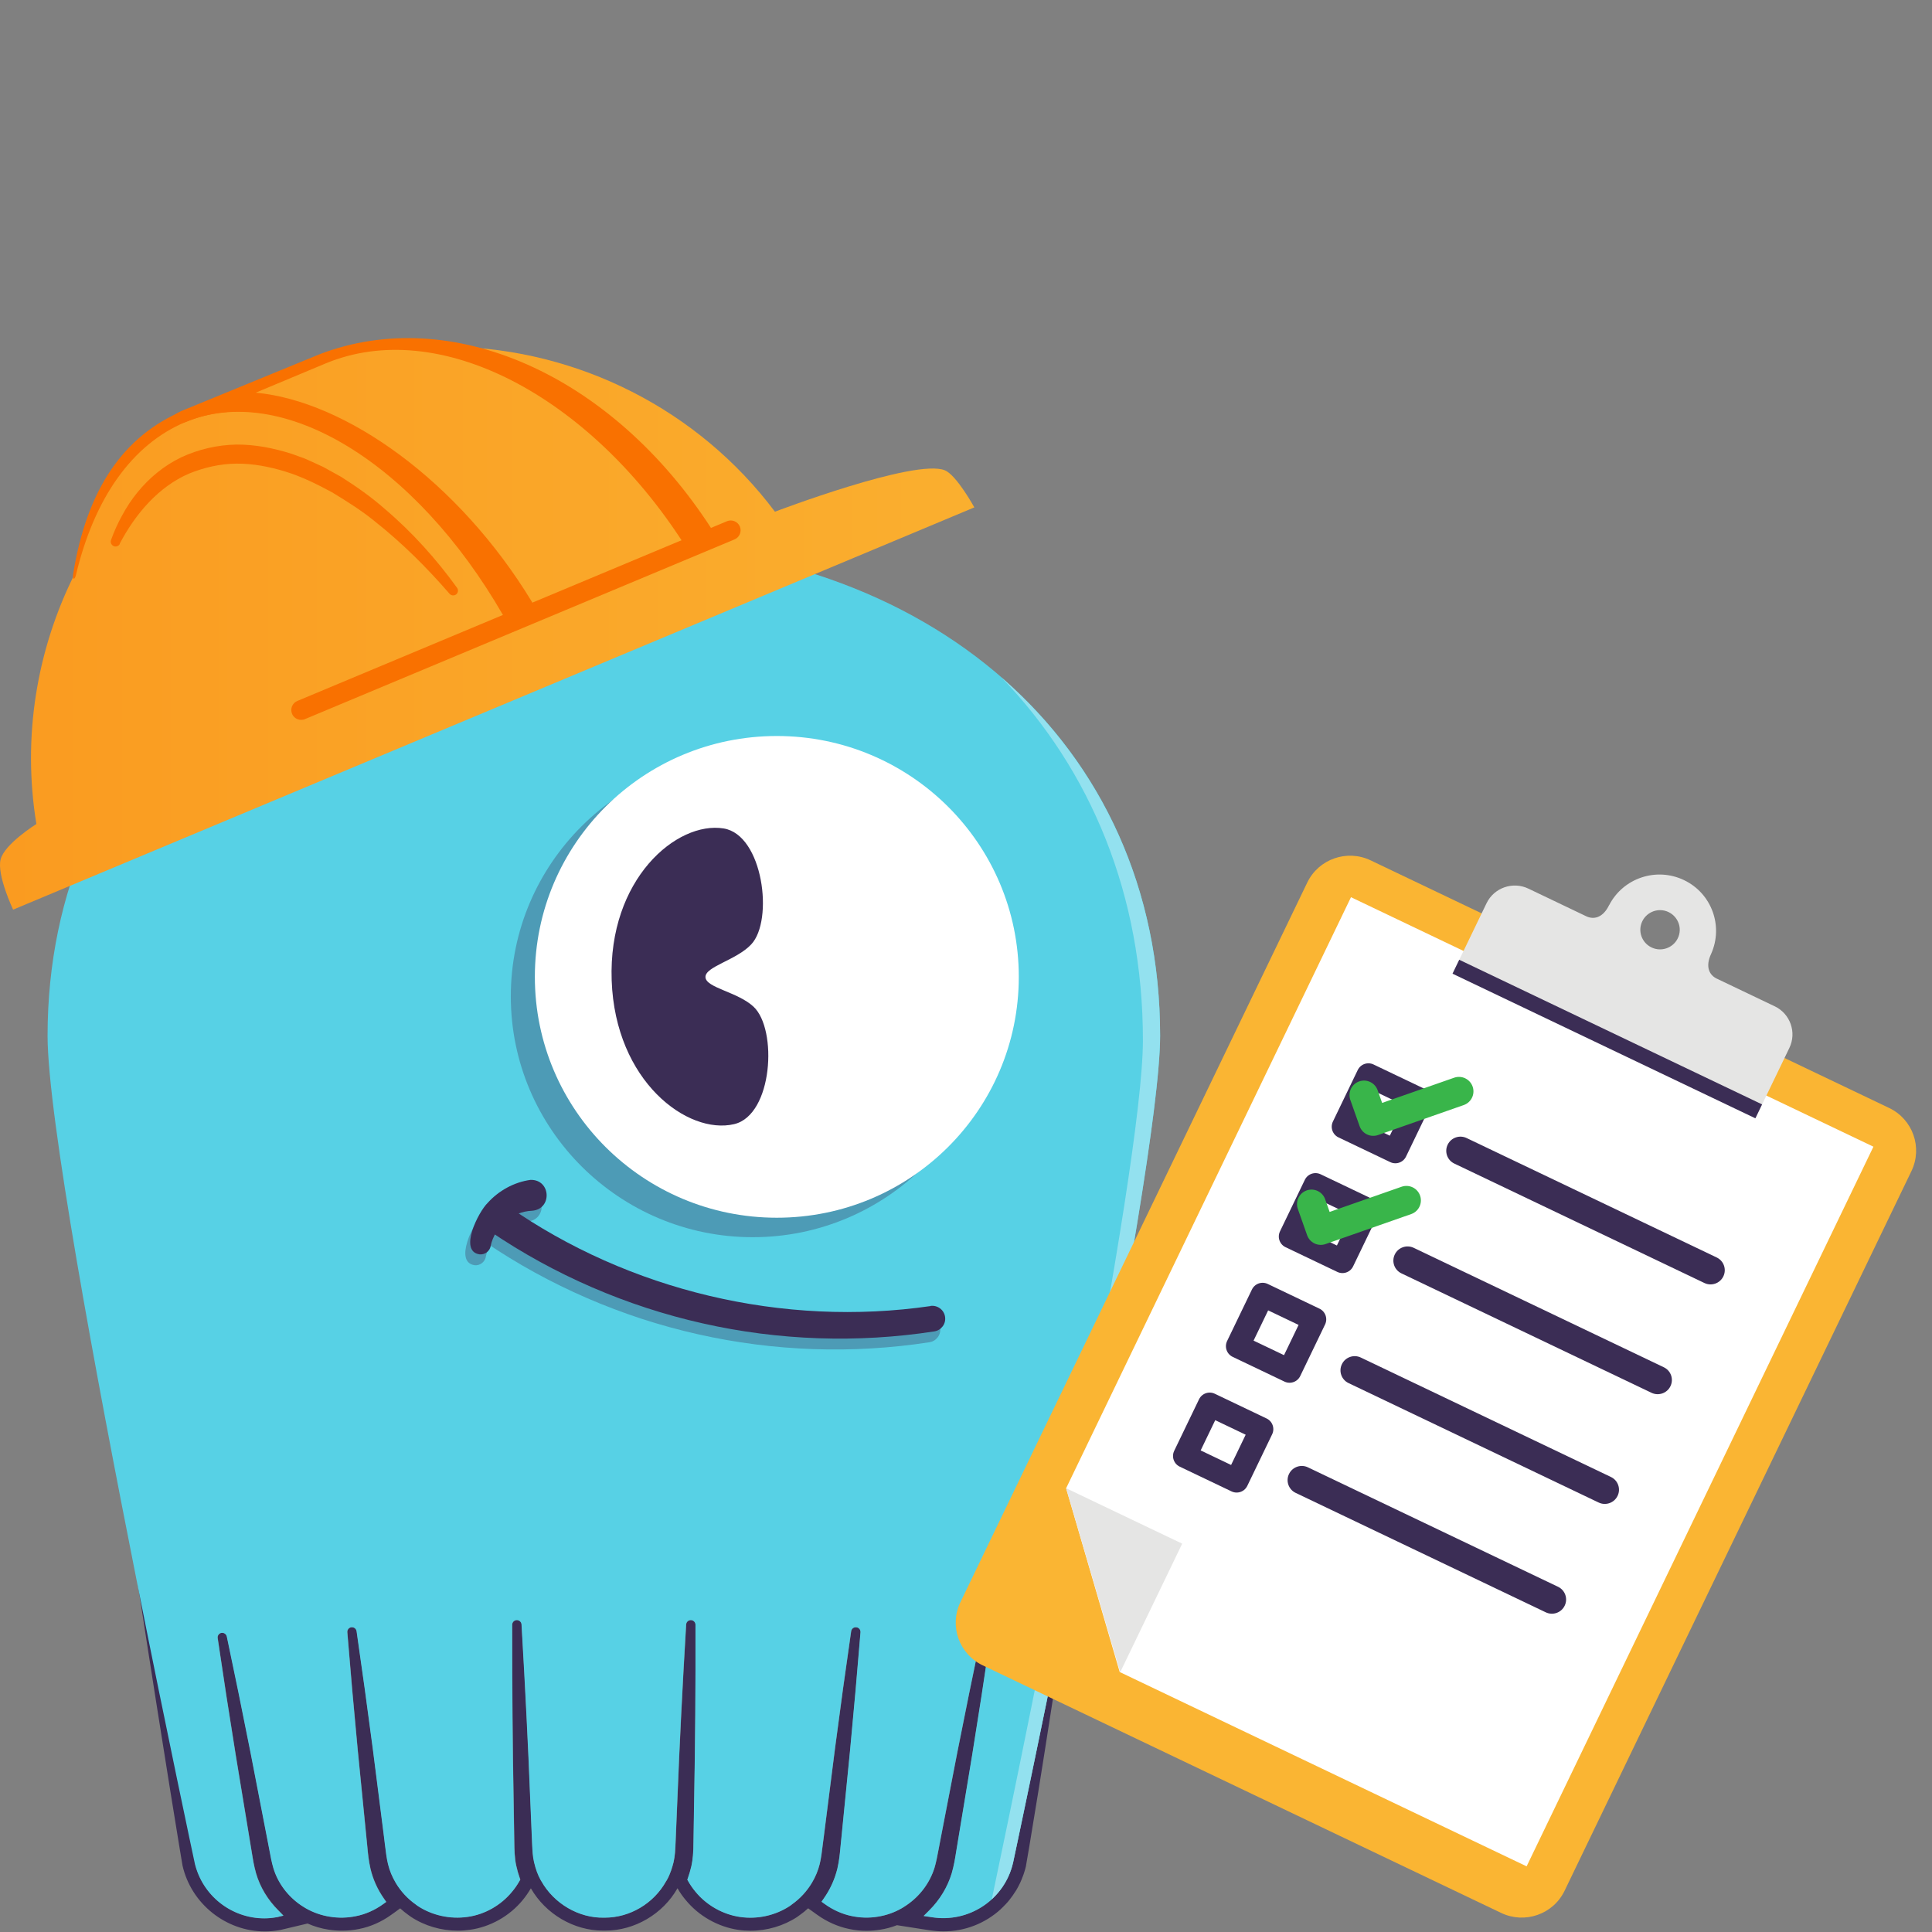 <svg width="200" height="200" viewBox="0 0 200 200" fill="none" xmlns="http://www.w3.org/2000/svg">
<rect x="0" y="0" width="200" height="200" fill="#808080" stroke="none"/>
<g clip-path="url(#clip0_94_76)">
<path d="M20.162 192.806C20.936 196.22 23.975 198.575 27.375 198.575C27.773 198.575 28.178 198.546 28.583 198.474H28.627L29.35 198.294L28.837 197.768C27.73 196.667 26.927 195.334 26.514 193.915C26.283 193.094 26.174 192.389 26.066 191.704C26.015 191.402 25.971 191.099 25.914 190.782L24.416 181.701C23.75 177.581 23.121 173.498 22.542 169.565C22.506 169.313 22.672 169.075 22.918 169.025C23.179 168.975 23.432 169.14 23.49 169.4C24.315 173.274 25.14 177.322 25.95 181.434L27.701 190.48C27.759 190.761 27.809 191.049 27.867 191.344C28.005 192.064 28.142 192.813 28.308 193.368C28.779 194.916 29.799 196.292 31.181 197.228C31.333 197.329 31.485 197.43 31.637 197.516C32.411 197.97 33.265 198.273 34.176 198.409C35.081 198.553 35.985 198.532 36.875 198.345C37.852 198.15 38.814 197.725 39.66 197.113L39.993 196.875L39.762 196.544C39.089 195.586 38.619 194.542 38.358 193.433C38.163 192.583 38.098 191.848 38.032 191.143C38.004 190.854 37.982 190.566 37.946 190.271L37.041 181.146C36.643 176.983 36.282 172.878 35.963 168.96C35.942 168.708 36.122 168.478 36.376 168.442C36.506 168.427 36.629 168.456 36.737 168.535C36.839 168.615 36.911 168.723 36.925 168.852C37.49 172.749 38.054 176.825 38.597 180.973L39.755 190.077C39.791 190.35 39.827 190.631 39.856 190.905C39.95 191.668 40.037 192.396 40.181 192.972C40.348 193.642 40.615 194.29 40.977 194.902C41.498 195.781 42.222 196.551 43.054 197.142L43.119 197.192C43.162 197.228 43.213 197.257 43.256 197.293C44.739 198.273 46.628 198.683 48.422 198.424C50.188 198.179 51.866 197.228 53.017 195.824C53.299 195.493 53.552 195.118 53.776 194.729L53.87 194.564L53.805 194.383C53.668 193.987 53.545 193.57 53.451 193.13C53.263 192.309 53.255 191.359 53.248 190.732L53.176 186.224C53.074 180.829 53.024 174.931 53.031 168.182C53.031 167.93 53.234 167.714 53.487 167.7C53.755 167.685 53.979 167.887 54.001 168.154C54.398 174.888 54.688 180.779 54.898 186.173L55.093 190.782C55.129 191.56 55.151 192.122 55.296 192.756C55.469 193.498 55.701 194.11 55.99 194.628C56.005 194.657 56.026 194.686 56.048 194.722C57.358 197.063 59.948 198.561 62.523 198.503H62.632C65.201 198.503 67.682 197.041 68.956 194.751C68.999 194.686 69.021 194.65 69.042 194.614C69.397 193.995 69.6 193.303 69.737 192.763C69.889 192.086 69.911 191.495 69.947 190.682L70.135 186.173C70.359 180.484 70.656 174.592 71.039 168.154C71.054 167.902 71.271 167.7 71.524 167.7C71.792 167.7 72.009 167.916 72.009 168.182C72.023 174.607 71.973 180.505 71.871 186.224L71.799 190.732C71.799 191.719 71.727 192.504 71.589 193.138C71.481 193.591 71.365 194.002 71.227 194.391L71.162 194.571L71.256 194.736C71.481 195.133 71.734 195.5 72.016 195.831C73.159 197.221 74.838 198.172 76.61 198.431C78.405 198.698 80.286 198.28 81.776 197.293C81.82 197.264 81.87 197.228 81.914 197.192L81.979 197.142C82.811 196.551 83.534 195.781 84.055 194.902C84.424 194.29 84.692 193.642 84.858 192.979C85.003 192.41 85.09 191.69 85.184 190.927C85.22 190.646 85.249 190.358 85.293 190.084L86.45 180.973C86.993 176.818 87.557 172.741 88.121 168.852C88.158 168.6 88.375 168.42 88.642 168.442C88.773 168.449 88.888 168.514 88.975 168.607C89.062 168.708 89.098 168.831 89.091 168.96C88.773 172.871 88.411 176.976 88.013 181.146L87.109 190.278C87.072 190.566 87.051 190.862 87.022 191.15C86.957 191.856 86.891 192.583 86.696 193.426C86.428 194.528 85.958 195.572 85.285 196.523L85.054 196.854L85.387 197.091C86.233 197.704 87.195 198.136 88.172 198.337C89.062 198.525 89.974 198.553 90.885 198.402C91.79 198.258 92.636 197.956 93.41 197.502C93.57 197.408 93.722 197.308 93.866 197.207C95.241 196.27 96.261 194.902 96.746 193.354C96.919 192.806 97.057 192.064 97.187 191.351C97.245 191.056 97.296 190.754 97.354 190.473L99.105 181.42C99.915 177.315 100.74 173.267 101.564 169.385C101.615 169.14 101.854 168.975 102.107 169.011C102.375 169.047 102.556 169.292 102.519 169.558C101.941 173.498 101.311 177.588 100.646 181.693L99.141 190.782C99.083 191.092 99.032 191.395 98.989 191.704C98.88 192.381 98.772 193.087 98.533 193.908C98.106 195.327 97.303 196.659 96.203 197.754L95.624 198.33L96.435 198.453C100.327 199.094 104.024 196.609 104.885 192.806C104.95 192.504 107.627 179.979 110.717 164.459C108.025 182.68 106.253 192.95 106.217 193.102V193.138C106.166 193.375 106.094 193.62 106.007 193.887C105.985 193.951 105.963 194.016 105.942 194.081L105.92 194.139C105.862 194.297 105.804 194.448 105.739 194.6C105.696 194.7 105.652 194.801 105.609 194.902C105.551 195.024 105.493 195.147 105.428 195.262L105.406 195.305C105.356 195.399 105.305 195.5 105.247 195.593C105.218 195.644 105.182 195.694 105.153 195.745L105.124 195.788C104.936 196.09 104.733 196.378 104.516 196.652L104.487 196.688C104.379 196.825 104.256 196.969 104.104 197.127L104.039 197.192C103.901 197.344 103.764 197.473 103.626 197.603C103.626 197.603 103.612 197.617 103.612 197.624C101.977 199.122 99.871 199.936 97.672 199.936C97.194 199.936 96.71 199.893 96.232 199.821L95.436 199.699L92.853 199.295C92.296 199.511 91.71 199.67 91.11 199.763C90.647 199.835 90.169 199.879 89.699 199.879C89.091 199.879 88.483 199.814 87.89 199.684C86.74 199.447 85.589 198.935 84.591 198.215L84.258 197.977L83.657 197.545C83.382 197.804 83.086 198.042 82.775 198.258L82.724 198.294C82.659 198.345 82.594 198.388 82.529 198.438C81.132 199.36 79.41 199.871 77.696 199.871C77.269 199.871 76.842 199.843 76.43 199.778C74.324 199.468 72.342 198.345 70.989 196.695C70.677 196.328 70.388 195.918 70.135 195.471C68.623 198.136 65.7 199.857 62.668 199.857H62.574C62.523 199.857 62.473 199.857 62.422 199.857C59.405 199.857 56.489 198.143 54.956 195.478C54.702 195.91 54.413 196.328 54.102 196.703C52.749 198.352 50.759 199.475 48.654 199.771C48.249 199.828 47.822 199.864 47.395 199.864C45.673 199.864 43.951 199.36 42.554 198.438C42.482 198.388 42.417 198.345 42.352 198.294L42.301 198.258C41.997 198.042 41.701 197.804 41.426 197.552L40.833 197.985L40.5 198.222C39.494 198.95 38.351 199.454 37.186 199.684C36.6 199.807 35.999 199.864 35.399 199.864C34.936 199.864 34.466 199.828 34.01 199.756C33.25 199.641 32.527 199.425 31.839 199.122L29.712 199.627L28.989 199.799H28.967L28.945 199.807H28.902L28.88 199.821H28.858C28.388 199.9 27.91 199.943 27.433 199.943C23.381 199.943 19.793 197.077 18.895 193.123C18.859 192.95 17.079 182.277 14.207 163.602C17.369 179.511 20.14 192.489 20.205 192.792L20.162 192.806Z" fill="#3B2D55"/>
<path d="M62.516 56.169C96.42 56.169 120.094 77.156 120.094 107.21C120.094 115.557 114.993 142.91 110.702 164.473C107.613 179.994 104.936 192.518 104.871 192.821C104.01 196.623 100.32 199.108 96.42 198.467L95.61 198.345L96.189 197.768C97.288 196.674 98.091 195.341 98.518 193.923C98.757 193.094 98.866 192.396 98.974 191.719C99.025 191.409 99.068 191.107 99.126 190.797L100.631 181.708C101.297 177.596 101.926 173.512 102.505 169.572C102.541 169.313 102.36 169.068 102.093 169.025C101.832 168.989 101.601 169.155 101.55 169.4C100.725 173.282 99.9 177.329 99.09 181.434L97.339 190.487C97.281 190.775 97.223 191.071 97.173 191.366C97.035 192.079 96.898 192.821 96.731 193.368C96.247 194.916 95.226 196.285 93.852 197.221C93.7 197.322 93.548 197.423 93.396 197.516C92.622 197.97 91.768 198.273 90.871 198.417C89.959 198.568 89.048 198.539 88.158 198.352C87.181 198.15 86.219 197.718 85.372 197.106L85.039 196.868L85.271 196.537C85.944 195.579 86.414 194.535 86.682 193.44C86.877 192.59 86.942 191.863 87.007 191.164C87.036 190.869 87.058 190.581 87.094 190.293L87.999 181.161C88.396 176.983 88.758 172.885 89.076 168.975C89.084 168.845 89.048 168.723 88.961 168.622C88.874 168.521 88.758 168.463 88.628 168.456C88.368 168.435 88.15 168.615 88.107 168.867C87.543 172.749 86.978 176.832 86.436 180.988L85.278 190.098C85.242 190.379 85.206 190.66 85.169 190.941C85.076 191.704 84.989 192.417 84.844 192.994C84.677 193.663 84.403 194.312 84.041 194.916C83.52 195.788 82.804 196.566 81.964 197.156L81.899 197.207C81.856 197.243 81.805 197.279 81.762 197.308C80.271 198.294 78.39 198.712 76.596 198.445C74.823 198.186 73.145 197.236 72.002 195.846C71.719 195.507 71.459 195.14 71.242 194.751L71.148 194.585L71.213 194.405C71.35 194.023 71.466 193.606 71.575 193.152C71.712 192.518 71.784 191.733 71.784 190.746L71.857 186.238C71.965 180.527 72.009 174.621 71.994 168.197C71.994 167.93 71.777 167.714 71.51 167.714C71.256 167.714 71.039 167.916 71.025 168.168C70.641 174.599 70.345 180.498 70.12 186.188L69.932 190.696C69.896 191.51 69.874 192.1 69.722 192.777C69.585 193.31 69.382 194.009 69.028 194.628C69.006 194.664 68.984 194.7 68.941 194.765C67.668 197.055 65.193 198.518 62.618 198.518H62.509C59.933 198.575 57.343 197.077 56.034 194.736C56.012 194.7 55.99 194.664 55.976 194.643C55.679 194.124 55.455 193.512 55.281 192.77C55.136 192.136 55.115 191.575 55.078 190.797L54.883 186.188C54.673 180.8 54.377 174.902 53.986 168.168C53.972 167.902 53.74 167.7 53.472 167.714C53.219 167.729 53.017 167.938 53.017 168.197C53.017 174.945 53.06 180.844 53.161 186.238L53.234 190.746C53.241 191.373 53.255 192.324 53.436 193.145C53.53 193.584 53.653 194.009 53.791 194.398L53.856 194.578L53.762 194.744C53.537 195.14 53.284 195.507 53.002 195.838C51.852 197.243 50.173 198.193 48.408 198.438C46.613 198.705 44.725 198.287 43.242 197.308C43.191 197.279 43.148 197.243 43.104 197.207L43.039 197.156C42.2 196.573 41.484 195.795 40.963 194.916C40.601 194.304 40.326 193.656 40.167 192.986C40.022 192.41 39.935 191.683 39.841 190.919C39.805 190.646 39.776 190.365 39.74 190.091L38.582 180.988C38.04 176.839 37.475 172.756 36.911 168.867C36.889 168.737 36.824 168.629 36.723 168.55C36.622 168.471 36.491 168.442 36.361 168.456C36.108 168.492 35.927 168.723 35.949 168.975C36.267 172.893 36.629 176.998 37.027 181.161L37.931 190.286C37.967 190.581 37.989 190.862 38.018 191.157C38.083 191.863 38.148 192.597 38.344 193.447C38.604 194.556 39.074 195.601 39.747 196.559L39.979 196.89L39.646 197.128C38.799 197.74 37.837 198.165 36.86 198.359C35.971 198.546 35.059 198.568 34.162 198.424C33.25 198.28 32.396 197.977 31.622 197.531C31.463 197.437 31.311 197.344 31.166 197.243C29.784 196.306 28.757 194.931 28.294 193.382C28.128 192.828 27.983 192.079 27.853 191.359C27.795 191.071 27.744 190.783 27.686 190.494L25.935 181.449C25.125 177.343 24.293 173.289 23.475 169.414C23.418 169.155 23.164 168.989 22.904 169.04C22.658 169.09 22.491 169.328 22.528 169.58C23.106 173.512 23.736 177.603 24.401 181.715L25.899 190.797C25.957 191.107 26.008 191.416 26.051 191.719C26.16 192.403 26.268 193.102 26.5 193.93C26.912 195.356 27.715 196.688 28.822 197.783L29.336 198.309L28.612 198.481H28.569C28.164 198.554 27.759 198.59 27.361 198.59C23.96 198.59 20.921 196.234 20.147 192.821C20.082 192.518 17.311 179.54 14.149 163.631C9.888 142.19 4.924 115.435 4.924 107.224C4.924 77.17 28.605 56.183 62.502 56.183L62.516 56.169Z" fill="#57D1E5"/>
<path d="M103.612 70.076C114.016 79.1 120.094 91.992 120.094 107.217C120.094 121.578 105.023 192.115 104.864 192.828C104.524 194.333 103.735 195.629 102.671 196.609C106.412 178.798 118.314 121.067 118.314 107.685C118.314 92.691 112.953 79.741 103.619 70.076" fill="#93E1EF"/>
<path d="M77.927 78.207C91.74 78.207 102.976 89.392 102.976 103.141C102.976 116.89 91.74 128.075 77.927 128.075C64.115 128.075 52.879 116.89 52.879 103.141C52.879 89.392 64.115 78.207 77.927 78.207Z" fill="#4D9BB6"/>
<path d="M80.416 126.058C94.25 126.058 105.465 114.895 105.465 101.124C105.465 87.354 94.25 76.191 80.416 76.191C66.582 76.191 55.368 87.354 55.368 101.124C55.368 114.895 66.582 126.058 80.416 126.058Z" fill="url(#paint0_linear_94_76)"/>
<path d="M95.82 136.328C80.59 138.539 64.622 134.758 52.04 125.957C50.289 124.797 48.495 127.318 50.202 128.571C56.866 133.101 64.39 136.357 72.248 138.121C80.098 139.893 88.274 140.174 96.211 138.949C96.942 138.834 97.441 138.157 97.325 137.43C97.217 136.71 96.537 136.213 95.813 136.313" fill="#4D9BB6"/>
<path d="M50.282 130.12C50.709 128.103 52.546 126.533 54.565 126.461C56.678 126.31 56.54 123.22 54.42 123.263C52.698 123.494 51.099 124.401 49.985 125.64C49.03 126.555 46.932 130.674 49.153 130.977C49.696 131.02 50.18 130.645 50.289 130.127" fill="#4D9BB6"/>
<path d="M96.327 135.204C81.097 137.415 65.128 133.634 52.546 124.833C50.795 123.674 49.001 126.195 50.709 127.448C57.372 131.978 64.897 135.233 72.754 136.998C80.605 138.769 88.78 139.05 96.718 137.826C97.448 137.711 97.948 137.034 97.832 136.306C97.723 135.586 97.043 135.089 96.32 135.19" fill="#3B2D55"/>
<path d="M50.788 128.996C51.215 126.98 53.053 125.41 55.071 125.337C57.184 125.186 57.047 122.097 54.927 122.14C53.205 122.37 51.606 123.278 50.491 124.516C49.536 125.431 47.438 129.551 49.659 129.853C50.202 129.896 50.687 129.522 50.795 129.003" fill="#3B2D55"/>
<path d="M63.32 101.492C63.689 111.964 71.199 117.502 75.996 116.371C80.011 115.428 80.51 106.54 78 104.207C76.35 102.673 73.073 102.262 73.029 101.153C72.993 100.051 76.234 99.403 77.768 97.761C80.113 95.262 78.991 86.432 74.918 85.762C70.056 84.97 62.951 91.013 63.32 101.484" fill="#3B2D55"/>
<path d="M195.564 114.697L141.891 89.065C139.441 87.895 136.502 88.923 135.327 91.362L99.421 165.861C98.245 168.299 99.278 171.225 101.728 172.395L155.402 198.027C157.852 199.197 160.79 198.169 161.966 195.73L197.872 121.231C199.047 118.793 198.014 115.867 195.564 114.697Z" fill="#FAB533"/>
<path d="M158.035 193.203L115.912 173.087L110.363 154.067L139.853 92.878L193.936 118.705L158.035 193.203Z" fill="white"/>
<path d="M115.962 173.109L110.362 154.059L122.38 159.8L115.962 173.109Z" fill="#E5E5E4"/>
<path d="M147.019 113.859L141.657 111.298L139.085 116.636L144.447 119.197L147.019 113.859Z" stroke="#3B2D55" stroke-width="2.45" stroke-linecap="round" stroke-linejoin="round"/>
<path d="M149.864 118.495L149.86 118.502C149.51 119.23 149.818 120.103 150.549 120.452L176.441 132.817C177.172 133.166 178.049 132.859 178.4 132.131L178.403 132.125C178.754 131.397 178.446 130.524 177.714 130.174L151.823 117.81C151.092 117.46 150.214 117.767 149.864 118.495Z" fill="#3B2D55"/>
<path d="M141.542 125.226L136.18 122.665L133.607 128.003L138.969 130.564L141.542 125.226Z" stroke="#3B2D55" stroke-width="2.45" stroke-linecap="round" stroke-linejoin="round"/>
<path d="M144.389 129.861L144.386 129.867C144.035 130.595 144.343 131.469 145.074 131.818L170.966 144.183C171.697 144.532 172.574 144.225 172.925 143.497L172.928 143.49C173.279 142.762 172.971 141.889 172.239 141.54L146.348 129.175C145.617 128.826 144.74 129.133 144.389 129.861Z" fill="#3B2D55"/>
<path d="M136.067 136.579L130.705 134.018L128.132 139.356L133.495 141.917L136.067 136.579Z" stroke="#3B2D55" stroke-width="2.45" stroke-linecap="round" stroke-linejoin="round"/>
<path d="M138.914 141.219L138.911 141.226C138.56 141.954 138.868 142.827 139.6 143.176L165.491 155.541C166.222 155.89 167.099 155.583 167.45 154.855L167.453 154.849C167.804 154.121 167.496 153.247 166.765 152.898L140.873 140.533C140.142 140.184 139.265 140.491 138.914 141.219Z" fill="#3B2D55"/>
<path d="M130.589 147.946L125.227 145.385L122.655 150.723L128.017 153.284L130.589 147.946Z" stroke="#3B2D55" stroke-width="2.45" stroke-linecap="round" stroke-linejoin="round"/>
<path d="M133.439 152.585L133.436 152.591C133.085 153.319 133.393 154.192 134.125 154.542L160.016 166.906C160.747 167.256 161.624 166.949 161.975 166.221L161.978 166.214C162.329 165.486 162.021 164.613 161.29 164.264L135.398 151.899C134.667 151.549 133.79 151.857 133.439 152.585Z" fill="#3B2D55"/>
<path d="M183.699 104.164L177.715 101.305C176.992 100.959 176.478 100.116 177.151 98.712C177.151 98.719 177.136 98.726 177.136 98.741C178.424 95.867 177.194 92.475 174.322 91.106C171.457 89.738 168.027 90.897 166.58 93.699V93.685C166.551 93.735 166.53 93.786 166.501 93.836C166.501 93.836 166.501 93.836 166.501 93.843C165.828 95.089 164.902 95.183 164.207 94.852L158.223 91.992C156.603 91.214 154.656 91.899 153.882 93.512L150.402 100.728L181.752 115.702L185.233 108.485C186.014 106.872 185.327 104.934 183.706 104.164H183.699ZM170.965 98.078C169.952 97.596 169.518 96.378 170.01 95.37C170.494 94.362 171.717 93.93 172.73 94.419C173.743 94.909 174.177 96.119 173.685 97.127C173.2 98.136 171.978 98.568 170.965 98.078Z" fill="#E5E5E4"/>
<path d="M151.059 99.354L150.364 100.796L181.716 115.768L182.41 114.327L151.059 99.354Z" fill="#3B2D55"/>
<path d="M141.199 113.361L142.161 116.083L151.031 112.979" stroke="#39B54A" stroke-width="3" stroke-linecap="round" stroke-linejoin="round"/>
<path d="M135.765 124.646L136.727 127.369L145.59 124.265" stroke="#39B54A" stroke-width="3" stroke-linecap="round" stroke-linejoin="round"/>
<path d="M3.767 85.302C2.291 76.328 3.789 67.268 7.739 59.396C8.448 55.053 10.235 49.94 13.73 46.569C17.434 42.997 24.076 40.807 29.119 38.697C31.767 37.588 34.35 36.673 37.056 36.126C40.174 35.492 43.698 35.824 46.801 35.888C59.839 36.148 72.276 42.377 80.221 52.972C80.221 52.972 94.749 47.433 97.809 48.686C99.025 49.183 100.863 52.525 100.863 52.525L1.357 94.167C1.357 94.167 -0.343 90.573 0.062 88.967C0.468 87.361 3.767 85.302 3.767 85.302Z" fill="url(#paint1_linear_94_76)"/>
<path d="M31.174 74.52C30.776 74.52 30.392 74.282 30.233 73.894C30.016 73.375 30.262 72.777 30.783 72.561L75.251 53.958C75.772 53.742 76.372 53.987 76.589 54.505C76.806 55.024 76.56 55.622 76.039 55.838L31.572 74.441C31.441 74.499 31.311 74.52 31.174 74.52Z" fill="#F97100"/>
<path d="M52.822 63.307C52.474 63.307 52.135 63.134 51.946 62.817C42.577 47.404 29.112 39.547 19.192 43.695C13.701 45.993 9.772 51.517 7.862 59.519C7.732 60.066 7.479 60.03 7.565 59.475C8.983 50.595 12.833 45.078 19.004 42.5C29.879 37.948 43.785 45.474 53.697 61.766C53.987 62.248 53.835 62.875 53.35 63.163C53.184 63.264 53.003 63.307 52.822 63.307Z" fill="#F97100"/>
<path d="M12.391 56.285C14.048 53.137 16.436 50.386 19.554 49.032C21.117 48.398 22.774 48.009 24.481 47.995C26.189 47.981 27.896 48.312 29.561 48.823C31.225 49.335 32.816 50.12 34.372 50.962C35.884 51.884 37.404 52.828 38.785 53.958C41.593 56.177 44.161 58.726 46.534 61.463C46.715 61.672 47.026 61.694 47.236 61.521C47.432 61.355 47.468 61.06 47.316 60.851C45.16 57.869 42.678 55.096 39.835 52.684C38.438 51.452 36.904 50.372 35.312 49.363L34.075 48.679L33.453 48.334L32.809 48.038C32.375 47.844 31.948 47.635 31.514 47.455L30.168 46.972C28.345 46.396 26.435 46.007 24.467 46.022C22.506 46.058 20.545 46.511 18.765 47.34C16.993 48.19 15.445 49.471 14.236 50.962C13.629 51.704 13.1 52.504 12.652 53.339C12.196 54.167 11.805 55.024 11.494 55.903C11.4 56.162 11.537 56.45 11.798 56.544C12.037 56.63 12.29 56.522 12.406 56.306L12.391 56.285Z" fill="#F97100"/>
<path d="M53.487 63.969C53.14 63.969 52.286 64.049 52.105 63.732C42.902 47.743 29.119 39.554 19.199 43.695C18.678 43.911 17.391 43.674 17.745 43.242C17.875 43.083 18.266 42.766 18.787 42.543L33.098 36.666C46.693 31.459 63.342 38.718 73.703 54.808C74.006 55.283 72.617 55.283 72.14 55.586C71.662 55.888 71.062 56.717 70.758 56.241C60.947 41.002 45.456 32.712 33.67 37.638L26.471 40.649C35.775 41.513 47.453 49.781 55.057 62.291C55.347 62.774 54.696 63.141 54.218 63.429C54.052 63.53 53.675 63.969 53.495 63.969H53.487Z" fill="#F97100"/>
</g>
<defs>
<linearGradient id="paint0_linear_94_76" x1="55.361" y1="101.124" x2="105.458" y2="101.124" gradientUnits="userSpaceOnUse">
<stop stop-color="white"/>
<stop offset="0.66" stop-color="white"/>
<stop offset="1" stop-color="white"/>
</linearGradient>
<linearGradient id="paint1_linear_94_76" x1="0.005" y1="64.956" x2="100.87" y2="64.956" gradientUnits="userSpaceOnUse">
<stop stop-color="#FA9B20"/>
<stop offset="1" stop-color="#FAAF2F"/>
</linearGradient>
<clipPath id="clip0_94_76">
<rect width="200" height="200" fill="white"/>
</clipPath>
</defs>
</svg>
